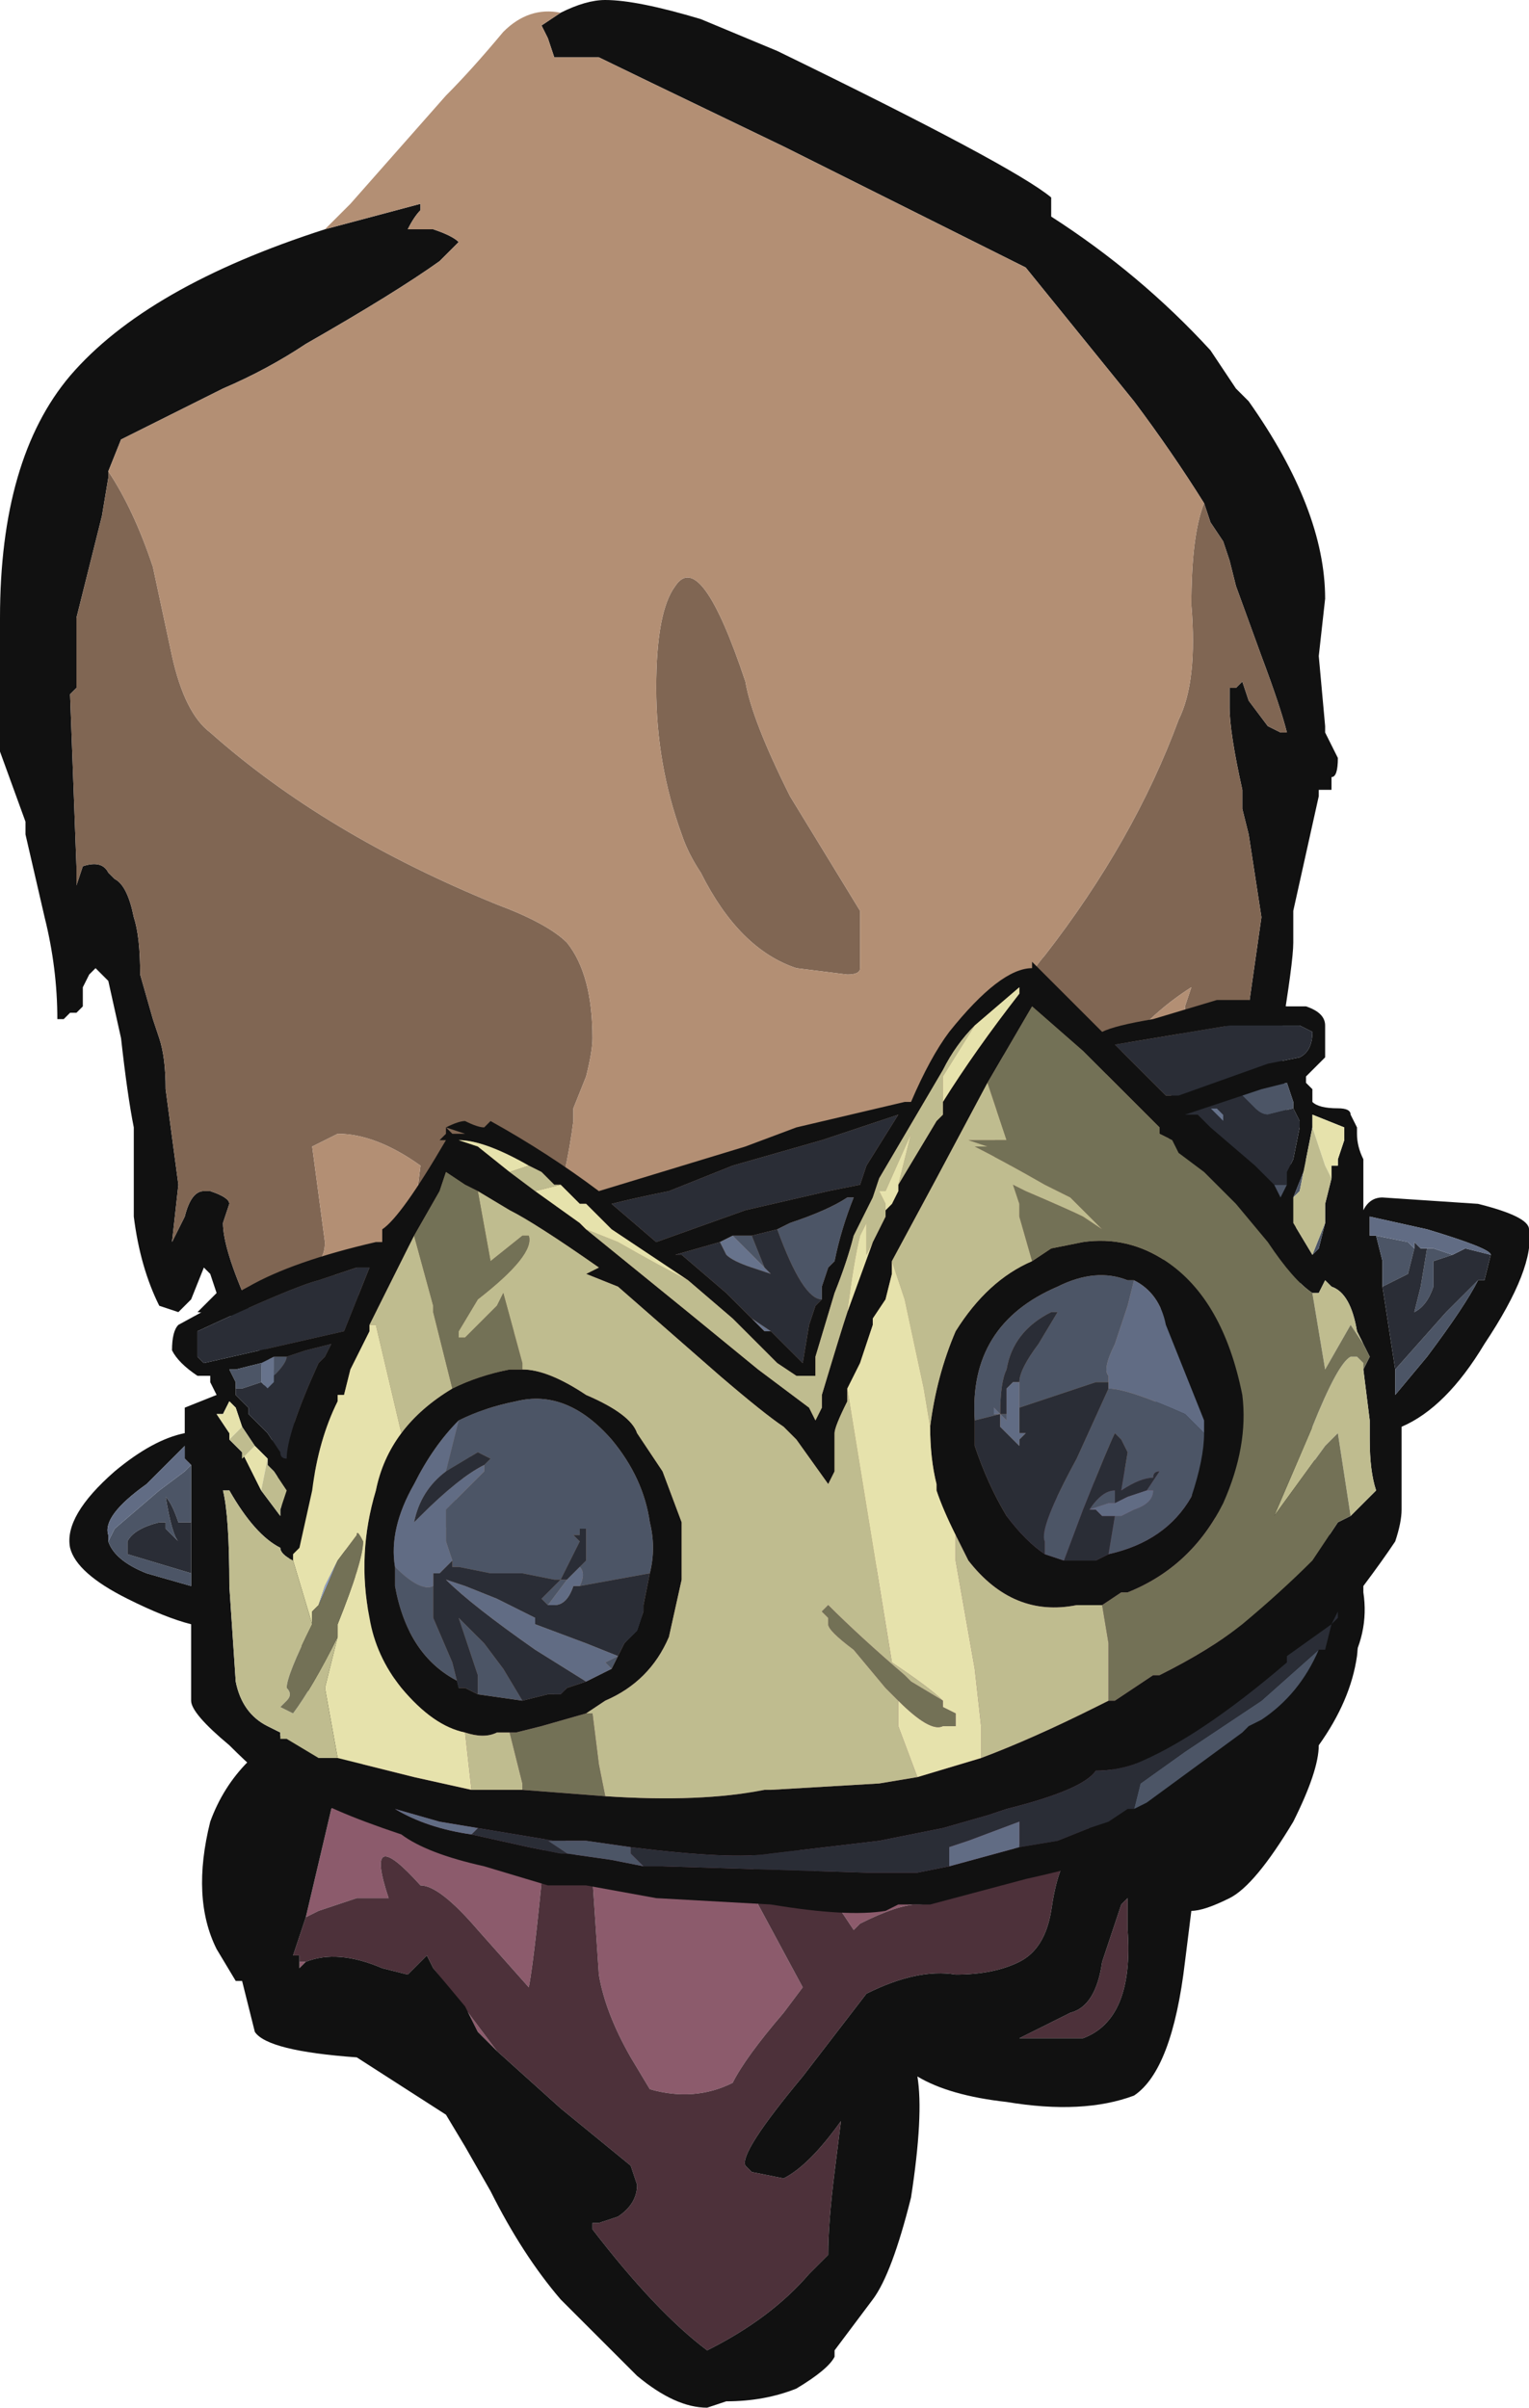 <?xml version="1.0" encoding="UTF-8" standalone="no"?>
<svg xmlns:ffdec="https://www.free-decompiler.com/flash" xmlns:xlink="http://www.w3.org/1999/xlink" ffdec:objectType="frame" height="132.3px" width="84.0px" xmlns="http://www.w3.org/2000/svg">
  <g transform="matrix(1.0, 0.0, 0.0, 1.0, 36.4, 117.95)">
    <use ffdec:characterId="269" height="18.9" transform="matrix(7.0, 0.0, 0.0, 7.0, -36.4, -117.95)" width="12.0" xlink:href="#shape0"/>
  </g>
  <defs>
    <g id="shape0" transform="matrix(1.0, 0.0, 0.0, 1.0, 5.2, 16.85)">
      <path d="M3.85 -5.4 L4.8 -4.5 3.7 -3.1 2.4 -2.05 Q2.15 -1.9 2.0 -1.9 1.85 -1.9 1.55 -1.75 L1.5 -1.7 0.6 -3.05 0.75 -1.9 1.1 -1.25 0.95 -1.05 Q0.65 -0.7 0.55 -0.5 0.25 -0.35 -0.1 -0.45 L-0.25 -0.7 Q-0.45 -1.05 -0.5 -1.35 L-0.55 -2.1 -0.9 -2.6 Q-1.0 -1.5 -1.05 -1.25 L-1.45 -1.7 Q-1.75 -2.05 -1.9 -2.05 -2.35 -2.55 -2.15 -1.95 L-2.4 -1.95 -2.7 -1.85 -2.8 -1.8 -2.6 -2.65 -2.35 -3.0 -1.75 -3.2 3.85 -5.4 M-0.55 0.65 L-0.55 0.6 -0.5 0.6 -0.55 0.6 -0.55 0.65 M-1.3 -0.75 L-1.45 -0.9 -1.55 -1.1 -1.8 -1.4 -1.6 -1.15 -1.3 -0.75 M-2.8 -1.45 L-2.85 -1.4 -2.85 -1.45 -2.8 -1.45 M-4.6 -11.95 L-4.6 -12.0 -4.6 -11.95" fill="#8c5b6c" fill-rule="evenodd" stroke="none"/>
      <path d="M4.8 -4.5 L3.2 -2.3 Q3.1 -2.2 3.05 -1.85 3.0 -1.55 2.8 -1.45 2.6 -1.35 2.3 -1.35 2.0 -1.4 1.6 -1.2 L1.1 -0.55 Q0.6 0.05 0.65 0.15 L0.7 0.2 0.95 0.25 Q1.15 0.15 1.4 -0.2 L1.35 0.2 Q1.3 0.6 1.3 0.85 L1.15 1.0 Q0.85 1.35 0.35 1.6 -0.05 1.3 -0.55 0.65 L-0.55 0.6 -0.5 0.6 -0.35 0.55 Q-0.2 0.45 -0.2 0.3 L-0.25 0.15 -0.8 -0.3 -1.3 -0.75 -1.6 -1.15 -1.8 -1.4 -1.85 -1.5 -2.0 -1.35 -2.2 -1.4 Q-2.55 -1.55 -2.8 -1.45 L-2.85 -1.45 -2.85 -1.5 -2.9 -1.5 -2.8 -1.8 -2.7 -1.85 -2.4 -1.95 -2.15 -1.95 Q-2.35 -2.55 -1.9 -2.05 -1.75 -2.05 -1.45 -1.7 L-1.05 -1.25 Q-1.0 -1.5 -0.9 -2.6 L-0.55 -2.1 -0.5 -1.35 Q-0.45 -1.05 -0.25 -0.7 L-0.1 -0.45 Q0.25 -0.35 0.55 -0.5 0.65 -0.7 0.95 -1.05 L1.1 -1.25 0.75 -1.9 0.6 -3.05 1.5 -1.7 1.55 -1.75 Q1.85 -1.9 2.0 -1.9 2.15 -1.9 2.4 -2.05 L3.7 -3.1 4.8 -4.5 M-2.35 -3.0 L-2.15 -3.3 -1.75 -3.2 -2.35 -3.0 M3.6 -1.9 L3.65 -1.95 3.65 -1.7 Q3.7 -1.0 3.3 -0.85 L2.8 -0.85 3.2 -1.05 Q3.4 -1.1 3.45 -1.45 L3.6 -1.9" fill="#4d313a" fill-rule="evenodd" stroke="none"/>
      <path d="M-0.8 -16.75 Q-0.6 -16.85 -0.45 -16.85 -0.2 -16.85 0.3 -16.7 L0.9 -16.45 Q2.75 -15.55 3.05 -15.3 L3.05 -15.15 Q3.75 -14.7 4.3 -14.1 L4.5 -13.8 4.6 -13.7 Q5.2 -12.85 5.2 -12.15 L5.15 -11.7 5.2 -11.15 5.2 -11.1 5.3 -10.9 Q5.3 -10.75 5.25 -10.75 L5.25 -10.65 5.15 -10.65 5.15 -10.6 4.95 -9.7 4.95 -9.45 Q4.95 -9.3 4.85 -8.7 L5.15 -5.0 Q5.5 -4.25 5.45 -3.85 5.4 -3.5 5.15 -3.15 5.15 -2.95 4.95 -2.55 4.65 -2.05 4.45 -1.95 4.25 -1.85 4.15 -1.85 L4.1 -1.45 Q4.0 -0.6 3.7 -0.4 3.3 -0.25 2.7 -0.35 2.25 -0.4 2.0 -0.55 2.05 -0.25 1.95 0.4 1.8 1.0 1.65 1.2 L1.35 1.6 1.35 1.65 Q1.3 1.75 1.05 1.9 0.8 2.0 0.5 2.0 L0.35 2.05 Q0.1 2.05 -0.2 1.8 L-0.8 1.2 Q-1.1 0.85 -1.35 0.35 L-1.55 0.0 -1.7 -0.25 -2.4 -0.7 Q-3.1 -0.75 -3.2 -0.9 L-3.3 -1.3 -3.35 -1.3 -3.5 -1.55 Q-3.7 -1.95 -3.55 -2.55 -3.35 -3.1 -2.75 -3.35 L-3.2 -6.5 -3.65 -6.55 -3.5 -6.7 -3.55 -6.85 -3.6 -6.9 -3.7 -6.65 -3.8 -6.55 -3.95 -6.6 Q-4.1 -6.9 -4.15 -7.3 L-4.15 -8.0 Q-4.2 -8.25 -4.25 -8.7 L-4.35 -9.15 -4.45 -9.25 -4.5 -9.2 -4.55 -9.1 Q-4.55 -9.0 -4.55 -8.95 L-4.6 -8.9 -4.65 -8.9 -4.7 -8.85 -4.75 -8.85 Q-4.75 -9.25 -4.85 -9.65 L-5.0 -10.3 -5.0 -10.4 -5.2 -10.95 -5.2 -12.0 Q-5.2 -13.25 -4.65 -13.9 -4.05 -14.6 -2.65 -15.05 L-1.9 -15.25 -1.9 -15.2 Q-1.95 -15.15 -2.0 -15.05 L-1.8 -15.05 Q-1.65 -15.0 -1.6 -14.95 L-1.75 -14.8 Q-2.1 -14.55 -2.8 -14.15 -3.1 -13.95 -3.45 -13.8 -3.85 -13.6 -4.25 -13.4 L-4.35 -13.15 -4.35 -13.1 -4.4 -12.8 -4.6 -12.0 -4.6 -11.95 -4.6 -11.45 -4.65 -11.4 -4.6 -10.05 -4.6 -9.9 -4.55 -10.05 Q-4.4 -10.1 -4.35 -10.0 L-4.3 -9.95 Q-4.2 -9.9 -4.15 -9.65 -4.1 -9.5 -4.1 -9.2 L-4.0 -8.85 -3.95 -8.7 Q-3.9 -8.55 -3.9 -8.3 L-3.8 -7.55 -3.85 -7.1 -3.75 -7.3 Q-3.7 -7.5 -3.6 -7.5 L-3.55 -7.5 Q-3.4 -7.45 -3.4 -7.4 L-3.45 -7.25 Q-3.45 -7.05 -3.25 -6.6 L-2.1 -3.7 -2.15 -3.3 -2.35 -3.0 -2.6 -2.65 -2.8 -1.8 -2.9 -1.5 -2.85 -1.5 -2.85 -1.45 -2.85 -1.4 -2.8 -1.45 Q-2.55 -1.55 -2.2 -1.4 L-2.0 -1.35 -1.85 -1.5 -1.8 -1.4 -1.55 -1.1 -1.45 -0.9 -1.3 -0.75 -0.8 -0.3 -0.25 0.15 -0.2 0.3 Q-0.2 0.45 -0.35 0.55 L-0.5 0.6 -0.55 0.6 -0.55 0.65 Q-0.05 1.3 0.35 1.6 0.85 1.35 1.15 1.0 L1.3 0.85 Q1.3 0.6 1.35 0.2 L1.4 -0.2 Q1.15 0.15 0.95 0.25 L0.7 0.2 0.65 0.15 Q0.6 0.05 1.1 -0.55 L1.6 -1.2 Q2.0 -1.4 2.3 -1.35 2.6 -1.35 2.8 -1.45 3.0 -1.55 3.05 -1.85 3.1 -2.2 3.2 -2.3 L4.8 -4.5 3.85 -5.4 4.0 -8.45 4.6 -8.95 4.7 -9.65 4.6 -10.3 4.55 -10.5 4.55 -10.65 Q4.45 -11.1 4.45 -11.3 L4.45 -11.45 4.5 -11.45 4.55 -11.5 4.6 -11.35 4.75 -11.15 4.85 -11.1 4.9 -11.1 Q4.85 -11.3 4.7 -11.7 L4.5 -12.25 4.45 -12.45 4.4 -12.6 4.3 -12.75 4.25 -12.9 Q4.0 -13.3 3.7 -13.7 L2.85 -14.75 0.95 -15.7 Q-0.4 -16.35 -0.5 -16.4 L-0.85 -16.4 -0.9 -16.55 -0.95 -16.65 -0.8 -16.75 M3.6 -1.9 L3.45 -1.45 Q3.4 -1.1 3.2 -1.05 L2.8 -0.85 3.3 -0.85 Q3.7 -1.0 3.65 -1.7 L3.65 -1.95 3.6 -1.9" fill="#111111" fill-rule="evenodd" stroke="none"/>
      <path d="M4.25 -12.9 L4.3 -12.75 4.4 -12.6 4.45 -12.45 4.5 -12.25 4.7 -11.7 Q4.85 -11.3 4.9 -11.1 L4.85 -11.1 4.75 -11.15 4.6 -11.35 4.55 -11.5 4.5 -11.45 4.45 -11.45 4.45 -11.3 Q4.45 -11.1 4.55 -10.65 L4.55 -10.5 4.6 -10.3 4.7 -9.65 4.6 -8.95 4.0 -8.45 4.1 -8.9 4.1 -8.95 4.15 -9.1 Q3.6 -8.75 3.35 -8.15 L2.6 -7.6 Q2.6 -8.9 3.0 -9.35 3.7 -10.25 4.05 -11.2 4.2 -11.5 4.15 -12.1 4.15 -12.65 4.25 -12.9 M-2.1 -3.7 L-3.25 -6.6 Q-3.45 -7.05 -3.45 -7.25 L-3.4 -7.4 Q-3.4 -7.45 -3.55 -7.5 L-3.6 -7.5 Q-3.7 -7.5 -3.75 -7.3 L-3.85 -7.1 -3.8 -7.55 -3.9 -8.3 Q-3.9 -8.55 -3.95 -8.7 L-4.0 -8.85 -4.1 -9.2 Q-4.1 -9.5 -4.15 -9.65 -4.2 -9.9 -4.3 -9.95 L-4.35 -10.0 Q-4.4 -10.1 -4.55 -10.05 L-4.6 -9.9 -4.6 -10.05 -4.65 -11.4 -4.6 -11.45 -4.6 -11.95 -4.6 -12.0 -4.4 -12.8 -4.35 -13.1 -4.35 -13.15 Q-4.15 -12.85 -4.0 -12.4 L-3.85 -11.7 Q-3.75 -11.25 -3.55 -11.1 -2.65 -10.3 -1.3 -9.75 -0.9 -9.6 -0.75 -9.45 -0.55 -9.2 -0.55 -8.7 -0.55 -8.6 -0.6 -8.4 L-0.7 -8.15 -0.7 -8.05 Q-0.75 -7.65 -0.9 -7.15 L-2.1 -3.7 M0.65 -11.5 Q0.7 -11.2 1.0 -10.6 L1.55 -9.7 1.55 -9.25 Q1.55 -9.2 1.45 -9.2 L1.05 -9.25 Q0.6 -9.4 0.3 -10.0 0.2 -10.15 0.15 -10.3 -0.05 -10.85 -0.05 -11.45 -0.05 -12.05 0.1 -12.25 0.3 -12.55 0.65 -11.5 M-2.75 -7.85 L-2.65 -7.1 Q-2.65 -7.0 -2.7 -6.95 L-2.1 -6.45 -1.95 -7.3 -1.9 -7.7 Q-2.25 -7.95 -2.55 -7.95 L-2.75 -7.85" fill="#806653" fill-rule="evenodd" stroke="none"/>
      <path d="M-2.65 -15.05 L-2.45 -15.25 -1.7 -16.1 Q-1.5 -16.3 -1.25 -16.6 -1.05 -16.8 -0.8 -16.75 L-0.95 -16.65 -0.9 -16.55 -0.85 -16.4 -0.5 -16.4 Q-0.4 -16.35 0.95 -15.7 L2.85 -14.75 3.7 -13.7 Q4.0 -13.3 4.25 -12.9 4.15 -12.65 4.15 -12.1 4.2 -11.5 4.05 -11.2 3.7 -10.25 3.0 -9.35 2.6 -8.9 2.6 -7.6 L3.35 -8.15 Q3.6 -8.75 4.15 -9.1 L4.1 -8.95 4.1 -8.9 4.0 -8.45 3.85 -5.4 -1.75 -3.2 -2.15 -3.3 -2.1 -3.7 -0.9 -7.15 Q-0.75 -7.65 -0.7 -8.05 L-0.7 -8.15 -0.6 -8.4 Q-0.55 -8.6 -0.55 -8.7 -0.55 -9.2 -0.75 -9.45 -0.9 -9.6 -1.3 -9.75 -2.65 -10.3 -3.55 -11.1 -3.75 -11.25 -3.85 -11.7 L-4.0 -12.4 Q-4.15 -12.85 -4.35 -13.15 L-4.25 -13.4 Q-3.85 -13.6 -3.45 -13.8 -3.1 -13.95 -2.8 -14.15 -2.1 -14.55 -1.75 -14.8 L-1.6 -14.95 Q-1.65 -15.0 -1.8 -15.05 L-2.0 -15.05 Q-1.95 -15.15 -1.9 -15.2 L-1.9 -15.25 -2.65 -15.05 M0.65 -11.5 Q0.3 -12.55 0.1 -12.25 -0.05 -12.05 -0.05 -11.45 -0.05 -10.85 0.15 -10.3 0.2 -10.15 0.3 -10.0 0.6 -9.4 1.05 -9.25 L1.45 -9.2 Q1.55 -9.2 1.55 -9.25 L1.55 -9.7 1.0 -10.6 Q0.7 -11.2 0.65 -11.5 M-2.75 -7.85 L-2.55 -7.95 Q-2.25 -7.95 -1.9 -7.7 L-1.95 -7.3 -2.1 -6.45 -2.7 -6.95 Q-2.65 -7.0 -2.65 -7.1 L-2.75 -7.85" fill="#b38f74" fill-rule="evenodd" stroke="none"/>
      <path d="M6.4 -7.4 Q6.8 -7.3 6.8 -7.2 6.85 -6.9 6.45 -6.3 6.15 -5.8 5.8 -5.65 L5.8 -5.0 Q5.8 -4.9 5.75 -4.75 5.65 -4.6 5.5 -4.4 L5.5 -4.35 Q5.6 -3.7 4.75 -3.15 L4.6 -3.0 Q4.45 -2.75 4.05 -2.55 3.8 -2.4 3.6 -2.3 3.3 -2.2 2.85 -2.1 L2.1 -1.9 1.85 -1.9 1.75 -1.85 Q1.45 -1.8 0.85 -1.9 L-0.05 -1.95 -0.6 -2.05 -0.9 -2.05 -1.4 -2.2 Q-1.85 -2.3 -2.05 -2.45 -2.65 -2.65 -2.85 -2.8 L-3.05 -2.85 Q-3.15 -2.9 -3.4 -3.15 -3.7 -3.4 -3.7 -3.5 L-3.7 -4.1 Q-3.9 -4.15 -4.2 -4.3 -4.6 -4.5 -4.65 -4.7 -4.7 -4.95 -4.3 -5.3 -4.0 -5.55 -3.75 -5.6 L-3.75 -5.8 -3.5 -5.9 -3.55 -6.0 -3.55 -6.05 -3.65 -6.05 Q-3.8 -6.15 -3.85 -6.25 -3.85 -6.4 -3.8 -6.45 L-3.25 -6.75 Q-2.9 -6.95 -2.25 -7.1 L-2.2 -7.1 -2.2 -7.2 Q-2.05 -7.3 -1.7 -7.9 L-1.75 -7.9 -1.7 -7.95 -1.7 -8.0 Q-1.6 -8.05 -1.55 -8.05 -1.45 -8.0 -1.4 -8.0 L-1.35 -8.05 Q-0.9 -7.8 -0.5 -7.5 L0.65 -7.85 1.05 -8.0 1.9 -8.2 1.95 -8.2 Q2.1 -8.55 2.25 -8.75 2.65 -9.25 2.9 -9.25 L2.9 -9.3 3.45 -8.75 Q3.55 -8.8 3.85 -8.85 L4.35 -9.0 4.6 -9.0 4.9 -8.95 5.05 -8.95 Q5.2 -8.9 5.2 -8.8 L5.2 -8.55 5.05 -8.4 5.05 -8.35 5.1 -8.3 5.1 -8.2 Q5.15 -8.15 5.3 -8.15 5.4 -8.15 5.4 -8.1 L5.45 -8.0 5.45 -7.95 Q5.45 -7.85 5.5 -7.75 L5.5 -7.35 Q5.55 -7.45 5.65 -7.45 L6.4 -7.4 M2.2 -8.1 L2.2 -8.2 Q2.45 -8.6 2.8 -9.05 L2.8 -9.1 2.45 -8.8 Q2.3 -8.65 2.2 -8.45 L1.7 -7.6 1.65 -7.45 1.5 -7.15 Q1.45 -6.95 1.35 -6.7 L1.2 -6.2 1.2 -6.15 1.2 -6.05 1.15 -6.05 1.05 -6.05 0.9 -6.15 0.55 -6.5 0.2 -6.8 -0.4 -7.2 -0.6 -7.4 -0.65 -7.4 -0.8 -7.55 -0.85 -7.55 -0.95 -7.65 -1.05 -7.7 Q-1.4 -7.9 -1.6 -7.9 L-1.45 -7.85 -1.2 -7.65 -1.0 -7.5 -0.65 -7.25 -0.6 -7.2 0.2 -6.55 0.75 -6.1 1.15 -5.8 1.2 -5.7 1.25 -5.8 1.25 -5.9 Q1.4 -6.4 1.45 -6.55 L1.65 -7.1 1.75 -7.3 1.75 -7.35 1.8 -7.4 1.85 -7.5 1.85 -7.55 2.15 -8.05 2.2 -8.1 M0.55 -7.15 L0.45 -7.1 0.1 -7.0 0.15 -7.0 0.5 -6.7 0.7 -6.5 0.8 -6.4 0.85 -6.4 1.1 -6.15 1.15 -6.45 1.2 -6.6 1.25 -6.65 1.25 -6.75 1.3 -6.9 1.35 -6.95 Q1.4 -7.2 1.5 -7.45 L1.45 -7.45 Q1.3 -7.35 1.0 -7.25 L0.9 -7.2 0.7 -7.15 0.55 -7.15 M0.55 -7.7 L0.05 -7.5 Q-0.2 -7.45 -0.4 -7.4 L-0.05 -7.1 0.65 -7.35 1.3 -7.5 1.55 -7.55 1.6 -7.7 1.85 -8.1 1.25 -7.9 0.55 -7.7 M2.55 -8.35 L2.15 -7.6 1.8 -6.95 1.8 -6.85 1.75 -6.65 1.65 -6.5 1.65 -6.45 1.55 -6.15 1.45 -5.95 1.45 -5.85 Q1.35 -5.65 1.35 -5.6 L1.35 -5.3 1.3 -5.2 1.05 -5.55 0.95 -5.65 Q0.8 -5.75 0.45 -6.05 L-0.35 -6.75 -0.6 -6.85 -0.5 -6.9 Q-1.0 -7.25 -1.2 -7.35 L-1.45 -7.5 -1.55 -7.55 -1.7 -7.65 -1.75 -7.5 -1.95 -7.15 -2.3 -6.45 -2.3 -6.4 -2.45 -6.1 -2.5 -5.9 -2.55 -5.9 -2.55 -5.85 Q-2.7 -5.55 -2.75 -5.15 L-2.85 -4.7 -2.9 -4.65 -2.9 -4.6 Q-3.0 -4.65 -3.0 -4.7 -3.2 -4.8 -3.4 -5.15 L-3.45 -5.15 Q-3.4 -4.95 -3.4 -4.4 L-3.35 -3.65 Q-3.3 -3.4 -3.1 -3.3 L-3.0 -3.25 -3.0 -3.2 -2.95 -3.2 -2.7 -3.05 -2.55 -3.05 -1.95 -2.9 -1.5 -2.8 -1.1 -2.8 -0.45 -2.75 Q0.3 -2.7 0.8 -2.8 L0.85 -2.8 1.7 -2.85 2.0 -2.9 2.5 -3.05 Q2.9 -3.2 3.4 -3.45 L3.5 -3.5 3.55 -3.5 3.85 -3.7 3.9 -3.7 Q4.3 -3.9 4.55 -4.1 4.85 -4.35 5.1 -4.6 L5.3 -4.9 5.4 -4.95 5.6 -5.15 Q5.55 -5.3 5.55 -5.55 L5.55 -5.7 5.5 -6.1 5.55 -6.2 5.5 -6.3 5.45 -6.4 Q5.4 -6.7 5.25 -6.75 L5.2 -6.8 5.15 -6.7 5.1 -6.7 Q4.95 -6.8 4.75 -7.1 L4.5 -7.4 4.25 -7.65 4.05 -7.8 4.0 -7.9 3.9 -7.95 3.9 -8.0 3.3 -8.6 2.9 -8.95 2.55 -8.35 M2.1 -5.65 Q2.15 -6.05 2.3 -6.4 2.55 -6.8 2.9 -6.95 L3.05 -7.05 3.3 -7.1 Q3.65 -7.15 3.95 -6.95 4.4 -6.65 4.55 -5.9 4.6 -5.5 4.4 -5.05 4.15 -4.55 3.65 -4.35 L3.6 -4.35 3.45 -4.25 3.25 -4.25 Q2.75 -4.15 2.4 -4.6 L2.3 -4.8 Q2.2 -5.0 2.15 -5.15 L2.15 -5.2 Q2.1 -5.4 2.1 -5.65 M4.05 -8.25 L4.75 -8.5 5.0 -8.55 Q5.1 -8.6 5.1 -8.75 L5.0 -8.8 4.45 -8.8 3.55 -8.65 3.95 -8.25 4.05 -8.25 M4.7 -8.3 L4.1 -8.1 4.2 -8.1 4.3 -8.0 4.65 -7.7 4.8 -7.55 4.85 -7.45 4.9 -7.55 4.9 -7.65 4.95 -7.75 5.0 -8.0 5.0 -8.05 4.95 -8.15 4.95 -8.2 4.9 -8.35 4.7 -8.3 M5.25 -7.6 L5.25 -7.7 5.3 -7.7 5.3 -7.75 5.35 -7.9 5.35 -8.0 5.1 -8.1 5.1 -8.0 5.05 -7.75 5.05 -7.7 4.95 -7.45 4.95 -7.25 5.1 -7.0 5.15 -7.05 5.2 -7.25 5.2 -7.4 5.25 -7.6 M6.5 -7.0 Q6.5 -7.05 6.0 -7.2 L5.55 -7.3 5.55 -7.15 5.6 -7.15 5.65 -6.95 5.65 -6.75 5.75 -6.1 5.75 -5.9 6.0 -6.2 Q6.3 -6.6 6.4 -6.8 L6.45 -6.8 6.5 -7.0 M3.7 -6.8 L3.65 -6.8 Q3.4 -6.9 3.1 -6.75 2.4 -6.45 2.45 -5.7 L2.45 -5.5 Q2.55 -5.2 2.7 -4.95 2.85 -4.75 3.0 -4.65 L3.15 -4.6 3.4 -4.6 3.5 -4.65 Q3.95 -4.75 4.15 -5.1 4.25 -5.4 4.25 -5.6 L4.25 -5.7 3.95 -6.45 Q3.9 -6.7 3.7 -6.8 M5.15 -3.9 L5.2 -3.9 5.25 -4.1 5.3 -4.15 5.3 -4.2 5.25 -4.1 4.9 -3.85 4.9 -3.8 Q4.2 -3.2 3.7 -3.0 3.55 -2.95 3.4 -2.95 3.3 -2.8 2.7 -2.65 L2.55 -2.6 2.2 -2.5 1.7 -2.4 0.85 -2.3 Q0.55 -2.25 -0.25 -2.35 L-0.6 -2.4 -0.85 -2.4 -1.45 -2.5 -1.75 -2.55 -2.1 -2.65 Q-1.85 -2.5 -1.5 -2.45 L-1.05 -2.35 -0.8 -2.3 -0.75 -2.3 -0.4 -2.25 -0.15 -2.2 0.0 -2.2 1.6 -2.15 2.0 -2.15 2.25 -2.2 2.8 -2.35 3.1 -2.4 3.35 -2.5 3.5 -2.55 3.65 -2.65 3.7 -2.65 3.8 -2.7 4.55 -3.25 4.6 -3.3 4.7 -3.35 Q5.0 -3.55 5.15 -3.9 M-1.1 -6.1 Q-0.9 -6.1 -0.6 -5.9 -0.25 -5.75 -0.2 -5.6 L0.0 -5.3 0.15 -4.9 0.15 -4.45 0.05 -4.0 Q-0.1 -3.65 -0.45 -3.5 L-0.6 -3.4 -0.95 -3.3 -1.15 -3.25 -1.2 -3.25 -1.3 -3.25 Q-1.4 -3.2 -1.55 -3.25 -1.8 -3.3 -2.05 -3.6 -2.25 -3.85 -2.3 -4.15 -2.4 -4.65 -2.25 -5.15 -2.2 -5.4 -2.05 -5.6 -1.9 -5.8 -1.65 -5.95 -1.45 -6.05 -1.2 -6.1 L-1.1 -6.1 M3.7 -3.4 L3.7 -3.4 M-1.65 -7.95 L-1.55 -7.95 -1.7 -8.0 -1.65 -7.95 M-1.6 -5.7 Q-1.8 -5.5 -1.95 -5.2 -2.15 -4.85 -2.1 -4.55 L-2.1 -4.4 Q-2.0 -3.85 -1.6 -3.65 L-1.6 -3.6 -1.55 -3.6 -1.45 -3.55 -1.1 -3.5 -0.9 -3.55 -0.8 -3.55 -0.75 -3.6 -0.6 -3.65 -0.4 -3.75 -0.35 -3.85 -0.3 -3.95 Q-0.2 -4.05 -0.15 -4.2 L-0.15 -4.25 -0.1 -4.5 Q-0.05 -4.7 -0.1 -4.9 -0.15 -5.25 -0.4 -5.55 -0.75 -5.95 -1.15 -5.85 -1.4 -5.8 -1.6 -5.7 M-3.35 -5.95 L-3.35 -5.9 -3.25 -5.8 -3.25 -5.75 -3.1 -5.6 -3.0 -5.45 Q-3.0 -5.4 -2.95 -5.4 -2.95 -5.6 -2.7 -6.15 L-2.65 -6.2 -2.6 -6.3 -2.8 -6.25 -2.95 -6.2 -3.05 -6.2 -3.15 -6.15 -3.35 -6.1 -3.4 -6.1 -3.35 -6.0 -3.35 -5.95 M-2.3 -6.9 L-2.4 -6.9 -2.7 -6.8 Q-2.9 -6.75 -3.65 -6.4 L-3.65 -6.2 -3.6 -6.15 -2.5 -6.4 -2.3 -6.9 M-3.7 -5.35 L-3.75 -5.4 -3.75 -5.5 -4.05 -5.2 Q-4.4 -4.95 -4.35 -4.8 L-4.35 -4.75 Q-4.3 -4.6 -4.05 -4.5 L-3.7 -4.4 -3.7 -4.5 -3.7 -4.9 -3.7 -5.35 M-3.3 -5.65 L-3.35 -5.8 -3.4 -5.85 -3.45 -5.75 -3.5 -5.75 -3.4 -5.6 -3.4 -5.55 -3.3 -5.45 -3.15 -5.15 -3.0 -4.95 -3.0 -5.0 -2.95 -5.15 -3.05 -5.3 -3.1 -5.35 -3.1 -5.4 -3.2 -5.5 -3.3 -5.65" fill="#111111" fill-rule="evenodd" stroke="none"/>
      <path d="M2.45 -8.8 L2.8 -9.1 2.8 -9.05 Q2.45 -8.6 2.2 -8.2 L2.2 -8.1 2.2 -8.4 2.45 -8.8 M1.85 -7.55 L1.85 -7.5 1.8 -7.4 1.75 -7.35 1.75 -7.3 1.75 -7.4 1.7 -7.5 1.75 -7.5 1.95 -7.95 1.85 -7.55 M1.65 -7.1 L1.45 -6.55 Q1.5 -6.95 1.55 -7.15 L1.6 -7.25 1.6 -7.0 1.65 -7.1 M-0.6 -7.2 L-0.65 -7.25 -1.0 -7.5 -0.8 -7.55 -0.65 -7.4 -0.6 -7.4 -0.4 -7.2 0.2 -6.8 Q0.0 -6.9 -0.35 -7.1 L-0.6 -7.2 M-1.2 -7.65 L-1.45 -7.85 -1.6 -7.9 Q-1.4 -7.9 -1.05 -7.7 L-1.2 -7.65 M1.8 -6.95 L1.9 -6.65 2.05 -5.95 2.1 -5.65 Q2.1 -5.4 2.15 -5.2 L2.15 -5.15 Q2.2 -5.0 2.3 -4.8 L2.3 -4.6 2.45 -3.75 2.5 -3.3 2.5 -3.05 2.0 -2.9 1.85 -3.3 1.85 -3.5 Q2.1 -3.25 2.2 -3.3 L2.3 -3.3 2.3 -3.4 2.2 -3.45 2.2 -3.5 Q2.1 -3.6 1.8 -3.8 L1.45 -5.95 1.55 -6.15 1.65 -6.45 1.65 -6.5 1.75 -6.65 1.8 -6.85 1.8 -6.95 M5.1 -8.0 L5.1 -8.1 5.35 -8.0 5.35 -7.9 5.3 -7.75 5.3 -7.7 5.25 -7.7 5.25 -7.6 5.2 -7.7 5.1 -8.0 M-2.05 -5.6 Q-2.2 -5.4 -2.25 -5.15 -2.4 -4.65 -2.3 -4.15 -2.25 -3.85 -2.05 -3.6 -1.8 -3.3 -1.55 -3.25 L-1.5 -2.8 -1.95 -2.9 -2.55 -3.05 -2.65 -3.6 -2.55 -4.0 -2.55 -4.1 Q-2.35 -4.6 -2.35 -4.75 -2.4 -4.85 -2.4 -4.8 L-2.55 -4.6 -2.65 -4.4 -2.7 -4.25 -2.75 -4.2 -2.75 -4.1 -2.9 -4.6 -2.9 -4.65 -2.85 -4.7 -2.75 -5.15 Q-2.7 -5.55 -2.55 -5.85 L-2.55 -5.9 -2.5 -5.9 -2.45 -6.1 -2.3 -6.4 -2.3 -6.45 -2.25 -6.45 -2.05 -5.6 M-3.4 -5.55 L-3.4 -5.6 -3.5 -5.75 -3.45 -5.75 -3.4 -5.85 -3.35 -5.8 -3.3 -5.65 -3.4 -5.55 M-3.2 -5.5 L-3.1 -5.4 -3.15 -5.15 -3.3 -5.45 -3.3 -5.4 -3.2 -5.5" fill="#e6e2ac" fill-rule="evenodd" stroke="none"/>
      <path d="M1.2 -6.15 L1.2 -6.2 1.2 -6.15 M0.8 -6.9 L0.55 -7.15 0.7 -7.15 0.8 -6.9 M0.9 -7.2 L1.0 -7.25 Q1.3 -7.35 1.45 -7.45 L1.5 -7.45 Q1.4 -7.2 1.35 -6.95 L1.3 -6.9 1.25 -6.75 1.25 -6.65 Q1.1 -6.65 0.9 -7.2 M4.8 -7.55 L4.9 -7.55 4.85 -7.45 4.8 -7.55 M4.95 -8.15 L4.75 -8.1 Q4.7 -8.1 4.65 -8.15 L4.55 -8.25 4.7 -8.3 4.9 -8.35 4.95 -8.2 4.95 -8.15 M5.2 -7.25 L5.15 -7.05 5.1 -7.0 5.2 -7.25 M4.95 -7.45 L5.05 -7.7 5.05 -7.75 5.0 -7.5 4.95 -7.45 M5.6 -7.15 L5.85 -7.1 5.9 -7.05 5.85 -6.85 5.65 -6.75 5.65 -6.95 5.6 -7.15 M5.95 -7.05 L6.05 -7.05 6.2 -7.0 6.05 -6.95 6.05 -6.75 Q6.0 -6.6 5.9 -6.55 L5.95 -6.75 6.0 -7.05 5.95 -7.05 M6.4 -6.8 Q6.3 -6.6 6.0 -6.2 L5.75 -5.9 5.75 -6.1 6.15 -6.55 6.4 -6.8 M3.7 -6.8 L3.65 -6.6 3.55 -6.3 Q3.45 -6.1 3.5 -6.05 L3.5 -5.95 3.5 -6.0 3.4 -6.0 2.8 -5.8 2.8 -5.95 2.8 -6.0 Q2.8 -6.1 2.95 -6.3 L3.1 -6.55 3.05 -6.55 Q2.75 -6.4 2.7 -6.1 2.65 -6.0 2.65 -5.75 L2.45 -5.7 Q2.4 -6.45 3.1 -6.75 3.4 -6.9 3.65 -6.8 L3.7 -6.8 M2.65 -5.75 L2.6 -5.8 2.6 -5.75 2.65 -5.75 2.7 -5.75 2.7 -5.7 2.65 -5.75 M3.5 -5.95 Q3.65 -5.95 4.1 -5.75 L4.25 -5.6 Q4.25 -5.4 4.15 -5.1 3.95 -4.75 3.5 -4.65 L3.55 -4.95 3.6 -4.95 3.7 -5.0 Q3.85 -5.05 3.85 -5.15 L3.8 -5.15 3.9 -5.3 Q3.85 -5.3 3.85 -5.25 3.75 -5.25 3.6 -5.15 L3.65 -5.45 3.6 -5.55 3.55 -5.6 Q3.5 -5.5 3.3 -5.0 L3.15 -4.6 3.0 -4.65 3.0 -4.75 Q2.95 -4.85 3.25 -5.4 L3.5 -5.95 M3.55 -5.05 L3.5 -5.05 3.35 -5.0 Q3.45 -5.15 3.55 -5.15 L3.55 -5.05 M3.45 -4.95 L3.55 -4.95 3.45 -4.95 M-0.25 -2.35 L-0.25 -2.3 -0.15 -2.2 -0.4 -2.25 -0.75 -2.3 -0.9 -2.4 -0.85 -2.4 -0.6 -2.4 -0.25 -2.35 M3.8 -2.7 L3.7 -2.65 3.75 -2.85 4.1 -3.1 4.7 -3.5 5.15 -3.9 Q5.0 -3.55 4.7 -3.35 L4.6 -3.3 4.55 -3.25 3.8 -2.7 M2.8 -5.7 L2.8 -5.6 2.8 -5.7 M-1.65 -4.6 L-1.7 -4.75 -1.7 -5.0 -1.4 -5.3 -1.4 -5.35 -1.35 -5.4 -1.45 -5.45 -1.7 -5.3 -1.6 -5.7 Q-1.4 -5.8 -1.15 -5.85 -0.75 -5.95 -0.4 -5.55 -0.15 -5.25 -0.1 -4.9 -0.05 -4.7 -0.1 -4.5 L-0.65 -4.4 Q-0.6 -4.5 -0.65 -4.55 L-0.6 -4.6 Q-0.6 -4.7 -0.6 -4.85 L-0.65 -4.85 -0.65 -4.8 -0.7 -4.8 -0.65 -4.75 -0.8 -4.45 -0.75 -4.45 -0.9 -4.25 -0.95 -4.3 -0.8 -4.45 -0.85 -4.45 -1.1 -4.5 -1.35 -4.5 -1.6 -4.55 -1.65 -4.55 -1.65 -4.6 M-2.1 -4.55 Q-1.9 -4.35 -1.8 -4.4 L-1.8 -4.15 -1.65 -3.8 -1.6 -3.6 -1.6 -3.65 Q-2.0 -3.85 -2.1 -4.4 L-2.1 -4.55 M-2.95 -6.2 Q-2.95 -6.15 -3.05 -6.05 L-3.05 -6.2 -2.95 -6.2 M-3.15 -6.15 L-3.15 -6.0 -3.3 -5.95 -3.35 -5.95 -3.35 -6.0 -3.4 -6.1 -3.35 -6.1 -3.15 -6.15 M-1.45 -3.55 L-1.45 -3.7 -1.6 -4.15 -1.4 -3.95 -1.25 -3.75 -1.1 -3.5 -1.45 -3.55 M-0.8 -3.55 L-0.75 -3.6 -0.8 -3.55 M-0.3 -3.95 L-0.2 -4.05 -0.15 -4.2 Q-0.2 -4.05 -0.3 -3.95 M-0.4 -3.75 L-0.45 -3.8 -0.35 -3.85 -0.4 -3.75 M-4.35 -4.75 L-4.3 -4.85 -3.95 -5.15 -3.75 -5.3 -3.7 -5.35 -3.7 -4.9 -3.8 -4.9 Q-3.85 -5.05 -3.9 -5.1 -3.85 -4.8 -3.8 -4.75 L-3.9 -4.85 -3.9 -4.9 -3.95 -4.9 Q-4.15 -4.85 -4.2 -4.75 L-4.2 -4.65 -3.7 -4.5 -3.7 -4.4 -4.05 -4.5 Q-4.3 -4.6 -4.35 -4.75" fill="#4c5566" fill-rule="evenodd" stroke="none"/>
      <path d="M0.45 -7.1 L0.55 -7.15 0.8 -6.9 0.85 -6.85 0.7 -6.9 Q0.55 -6.95 0.5 -7.0 L0.45 -7.1 M0.85 -6.4 L0.8 -6.4 0.7 -6.5 0.85 -6.4 M4.35 -8.15 L4.4 -8.1 4.4 -8.05 4.3 -8.15 4.35 -8.15 M-3.05 -6.05 L-3.05 -6.0 -3.1 -5.95 -3.15 -6.0 -3.15 -6.15 -3.05 -6.2 -3.05 -6.05" fill="#67738c" fill-rule="evenodd" stroke="none"/>
      <path d="M0.45 -7.1 L0.5 -7.0 Q0.55 -6.95 0.7 -6.9 L0.85 -6.85 0.8 -6.9 0.7 -7.15 0.9 -7.2 Q1.1 -6.65 1.25 -6.65 L1.2 -6.6 1.15 -6.45 1.1 -6.15 0.85 -6.4 0.7 -6.5 0.5 -6.7 0.15 -7.0 0.1 -7.0 0.45 -7.1 M0.55 -7.7 L1.25 -7.9 1.85 -8.1 1.6 -7.7 1.55 -7.55 1.3 -7.5 0.65 -7.35 -0.05 -7.1 -0.4 -7.4 Q-0.2 -7.45 0.05 -7.5 L0.55 -7.7 M4.8 -7.55 L4.65 -7.7 4.3 -8.0 4.2 -8.1 4.1 -8.1 4.7 -8.3 4.55 -8.25 4.65 -8.15 Q4.7 -8.1 4.75 -8.1 L4.95 -8.15 5.0 -8.05 5.0 -8.0 4.95 -7.75 4.9 -7.65 4.9 -7.55 4.8 -7.55 M4.05 -8.25 L3.95 -8.25 3.55 -8.65 4.45 -8.8 5.0 -8.8 5.1 -8.75 Q5.1 -8.6 5.0 -8.55 L4.75 -8.5 4.05 -8.25 M4.35 -8.15 L4.3 -8.15 4.4 -8.05 4.4 -8.1 4.35 -8.15 M5.9 -7.05 L5.9 -7.1 5.95 -7.05 6.0 -7.05 5.95 -6.75 5.9 -6.55 Q6.0 -6.6 6.05 -6.75 L6.05 -6.95 6.2 -7.0 6.3 -7.05 6.5 -7.0 6.45 -6.8 6.4 -6.8 6.15 -6.55 5.75 -6.1 5.65 -6.75 5.85 -6.85 5.9 -7.05 M2.45 -5.7 L2.65 -5.75 Q2.65 -6.0 2.7 -6.1 2.75 -6.4 3.05 -6.55 L3.1 -6.55 2.95 -6.3 Q2.8 -6.1 2.8 -6.0 L2.8 -5.95 2.8 -6.0 2.75 -6.0 2.7 -5.95 2.7 -5.75 2.65 -5.75 2.65 -5.65 2.8 -5.5 2.8 -5.55 2.85 -5.6 2.8 -5.6 2.8 -5.7 2.8 -5.8 3.4 -6.0 3.5 -6.0 3.5 -5.95 3.25 -5.4 Q2.95 -4.85 3.0 -4.75 L3.0 -4.65 Q2.85 -4.75 2.7 -4.95 2.55 -5.2 2.45 -5.5 L2.45 -5.7 M3.15 -4.6 L3.3 -5.0 Q3.5 -5.5 3.55 -5.6 L3.6 -5.55 3.65 -5.45 3.6 -5.15 Q3.75 -5.25 3.85 -5.25 3.85 -5.3 3.9 -5.3 L3.8 -5.15 3.65 -5.1 3.55 -5.05 3.55 -5.15 Q3.45 -5.15 3.35 -5.0 L3.4 -5.0 3.45 -4.95 3.55 -4.95 3.5 -4.65 3.4 -4.6 3.15 -4.6 M3.6 -4.95 L3.55 -4.95 3.6 -4.95 M-0.25 -2.35 Q0.55 -2.25 0.85 -2.3 L1.7 -2.4 2.2 -2.5 2.55 -2.6 2.7 -2.65 Q3.3 -2.8 3.4 -2.95 3.55 -2.95 3.7 -3.0 4.2 -3.2 4.9 -3.8 L4.9 -3.85 5.25 -4.1 5.3 -4.2 5.3 -4.15 5.25 -4.1 5.2 -3.9 5.15 -3.9 4.7 -3.5 4.1 -3.1 3.75 -2.85 3.7 -2.65 3.8 -2.7 3.7 -2.65 3.65 -2.65 3.5 -2.55 3.35 -2.5 3.1 -2.4 2.8 -2.35 2.8 -2.55 2.4 -2.4 2.25 -2.35 2.25 -2.2 2.0 -2.15 1.6 -2.15 0.0 -2.2 -0.15 -2.2 -0.25 -2.3 -0.25 -2.35 M-1.4 -5.35 Q-1.6 -5.25 -1.9 -4.95 L-1.95 -4.9 Q-1.9 -5.15 -1.7 -5.3 L-1.45 -5.45 -1.35 -5.4 -1.4 -5.35 M-1.8 -4.4 L-1.8 -4.5 -1.75 -4.5 -1.65 -4.6 -1.65 -4.55 -1.6 -4.55 -1.35 -4.5 -1.1 -4.5 -0.85 -4.45 -0.8 -4.45 -0.95 -4.3 -0.9 -4.25 -0.85 -4.25 Q-0.75 -4.25 -0.7 -4.4 L-0.65 -4.4 -0.1 -4.5 -0.15 -4.25 -0.15 -4.2 -0.2 -4.05 -0.3 -3.95 -0.35 -3.85 -0.6 -3.95 -1.0 -4.1 -1.0 -4.15 -1.3 -4.3 -1.55 -4.4 -1.7 -4.45 Q-1.5 -4.25 -1.0 -3.9 L-0.6 -3.65 -0.75 -3.6 -0.8 -3.55 -0.9 -3.55 -1.1 -3.5 -1.25 -3.75 -1.4 -3.95 -1.6 -4.15 -1.45 -3.7 -1.45 -3.55 -1.55 -3.6 -1.6 -3.6 -1.65 -3.8 -1.8 -4.15 -1.8 -4.4 M-0.75 -4.45 L-0.8 -4.45 -0.65 -4.75 -0.7 -4.8 -0.65 -4.8 -0.65 -4.85 -0.6 -4.85 Q-0.6 -4.7 -0.6 -4.6 L-0.65 -4.55 -0.75 -4.45 M-2.95 -6.2 L-2.8 -6.25 -2.6 -6.3 -2.65 -6.2 -2.7 -6.15 Q-2.95 -5.6 -2.95 -5.4 -3.0 -5.4 -3.0 -5.45 L-3.1 -5.6 -3.25 -5.75 -3.25 -5.8 -3.35 -5.9 -3.35 -5.95 -3.3 -5.95 -3.15 -6.0 -3.15 -6.15 -3.15 -6.0 -3.1 -5.95 -3.05 -6.0 -3.05 -6.05 Q-2.95 -6.15 -2.95 -6.2 M-2.3 -6.9 L-2.5 -6.4 -3.6 -6.15 -3.65 -6.2 -3.65 -6.4 Q-2.9 -6.75 -2.7 -6.8 L-2.4 -6.9 -2.3 -6.9 M-3.7 -4.5 L-4.2 -4.65 -4.2 -4.75 Q-4.15 -4.85 -3.95 -4.9 L-3.9 -4.9 -3.9 -4.85 -3.8 -4.75 Q-3.85 -4.8 -3.9 -5.1 -3.85 -5.05 -3.8 -4.9 L-3.7 -4.9 -3.7 -4.5 M-0.85 -2.4 L-0.9 -2.4 -0.75 -2.3 -0.8 -2.3 -1.05 -2.35 -1.5 -2.45 -1.45 -2.5 -0.85 -2.4" fill="#2a2d36" fill-rule="evenodd" stroke="none"/>
      <path d="M2.45 -8.8 L2.2 -8.4 2.2 -8.1 2.15 -8.05 1.85 -7.55 1.95 -7.95 1.75 -7.5 1.7 -7.5 1.75 -7.4 1.75 -7.3 1.65 -7.1 1.6 -7.0 1.6 -7.25 1.55 -7.15 Q1.5 -6.95 1.45 -6.55 1.4 -6.4 1.25 -5.9 L1.25 -5.8 1.2 -5.7 1.15 -5.8 0.75 -6.1 0.2 -6.55 -0.6 -7.2 -0.35 -7.1 Q0.0 -6.9 0.2 -6.8 L0.55 -6.5 0.9 -6.15 1.05 -6.05 1.15 -6.05 1.2 -6.05 1.2 -6.15 1.2 -6.2 1.35 -6.7 Q1.45 -6.95 1.5 -7.15 L1.65 -7.45 1.7 -7.6 2.2 -8.45 Q2.3 -8.65 2.45 -8.8 M-1.0 -7.5 L-1.2 -7.65 -1.05 -7.7 -0.95 -7.65 -0.85 -7.55 -0.8 -7.55 -1.0 -7.5 M2.55 -8.35 L2.7 -7.9 2.4 -7.9 2.55 -7.85 2.45 -7.85 Q2.65 -7.75 3.0 -7.55 L3.2 -7.45 3.45 -7.2 3.3 -7.3 Q3.2 -7.35 2.85 -7.5 L2.75 -7.55 2.8 -7.4 2.8 -7.3 2.9 -6.95 Q2.55 -6.8 2.3 -6.4 2.15 -6.05 2.1 -5.65 L2.05 -5.95 1.9 -6.65 1.8 -6.95 2.15 -7.6 2.55 -8.35 M3.45 -4.25 L3.5 -3.95 3.5 -3.5 3.4 -3.45 Q2.9 -3.2 2.5 -3.05 L2.5 -3.3 2.45 -3.75 2.3 -4.6 2.3 -4.8 2.4 -4.6 Q2.75 -4.15 3.25 -4.25 L3.45 -4.25 M5.4 -4.95 L5.3 -5.6 5.2 -5.5 4.8 -4.95 5.1 -5.65 Q5.3 -6.15 5.4 -6.2 L5.45 -6.2 5.5 -6.15 5.5 -6.1 5.55 -5.7 5.55 -5.55 Q5.55 -5.3 5.6 -5.15 L5.4 -4.95 M5.5 -6.3 L5.4 -6.45 5.2 -6.1 5.1 -6.7 5.15 -6.7 5.2 -6.8 5.25 -6.75 Q5.4 -6.7 5.45 -6.4 L5.5 -6.3 M5.25 -7.6 L5.2 -7.4 5.2 -7.25 5.1 -7.0 4.95 -7.25 4.95 -7.45 5.0 -7.5 5.05 -7.75 5.1 -8.0 5.2 -7.7 5.25 -7.6 M-1.45 -7.5 L-1.2 -7.35 Q-1.0 -7.25 -0.5 -6.9 L-0.6 -6.85 -0.35 -6.75 0.45 -6.05 Q0.8 -5.75 0.95 -5.65 L1.05 -5.55 1.3 -5.2 1.35 -5.3 1.35 -5.6 Q1.35 -5.65 1.45 -5.85 L1.45 -5.95 1.8 -3.8 Q2.1 -3.6 2.2 -3.5 L1.95 -3.65 1.9 -3.7 Q1.55 -4.0 1.3 -4.25 L1.25 -4.2 1.3 -4.15 1.3 -4.1 Q1.3 -4.05 1.5 -3.9 L1.75 -3.6 1.85 -3.5 1.85 -3.3 2.0 -2.9 1.7 -2.85 0.85 -2.8 0.8 -2.8 Q0.3 -2.7 -0.45 -2.75 L-0.5 -3.0 -0.55 -3.4 -0.6 -3.4 -0.45 -3.5 Q-0.1 -3.65 0.05 -4.0 L0.15 -4.45 0.15 -4.9 0.0 -5.3 -0.2 -5.6 Q-0.25 -5.75 -0.6 -5.9 -0.9 -6.1 -1.1 -6.1 L-1.1 -6.15 -1.25 -6.7 -1.3 -6.6 -1.55 -6.35 -1.6 -6.35 -1.6 -6.4 -1.45 -6.65 Q-1.0 -7.0 -1.05 -7.15 L-1.1 -7.15 -1.35 -6.95 -1.45 -7.5 M-1.65 -5.95 Q-1.9 -5.8 -2.05 -5.6 L-2.25 -6.45 -2.3 -6.45 -1.95 -7.15 -1.8 -6.6 -1.8 -6.55 -1.65 -5.95 M-1.55 -3.25 Q-1.4 -3.2 -1.3 -3.25 L-1.2 -3.25 -1.1 -2.85 -1.1 -2.8 -1.5 -2.8 -1.55 -3.25 M-2.55 -4.0 L-2.65 -3.6 -2.55 -3.05 -2.7 -3.05 -2.95 -3.2 -3.0 -3.2 -3.0 -3.25 -3.1 -3.3 Q-3.3 -3.4 -3.35 -3.65 L-3.4 -4.4 Q-3.4 -4.95 -3.45 -5.15 L-3.4 -5.15 Q-3.2 -4.8 -3.0 -4.7 -3.0 -4.65 -2.9 -4.6 L-2.75 -4.1 Q-2.95 -3.7 -2.95 -3.6 -2.9 -3.55 -2.95 -3.5 L-3.0 -3.45 -2.9 -3.4 Q-2.75 -3.6 -2.55 -4.0 M-3.3 -5.65 L-3.2 -5.5 -3.3 -5.4 -3.3 -5.45 -3.4 -5.55 -3.3 -5.65 M-3.1 -5.4 L-3.1 -5.35 -3.05 -5.3 -2.95 -5.15 -3.0 -5.0 -3.0 -4.95 -3.15 -5.15 -3.1 -5.4" fill="#bfbc8f" fill-rule="evenodd" stroke="none"/>
      <path d="M2.9 -6.95 L2.8 -7.3 2.8 -7.4 2.75 -7.55 2.85 -7.5 Q3.2 -7.35 3.3 -7.3 L3.45 -7.2 3.2 -7.45 3.0 -7.55 Q2.65 -7.75 2.45 -7.85 L2.55 -7.85 2.4 -7.9 2.7 -7.9 2.55 -8.35 2.9 -8.95 3.3 -8.6 3.9 -8.0 3.9 -7.95 4.0 -7.9 4.05 -7.8 4.25 -7.65 4.5 -7.4 4.75 -7.1 Q4.95 -6.8 5.1 -6.7 L5.2 -6.1 5.4 -6.45 5.5 -6.3 5.55 -6.2 5.5 -6.1 5.5 -6.15 5.45 -6.2 5.4 -6.2 Q5.3 -6.15 5.1 -5.65 L4.8 -4.95 5.2 -5.5 5.3 -5.6 5.4 -4.95 5.3 -4.9 5.1 -4.6 Q4.85 -4.35 4.55 -4.1 4.3 -3.9 3.9 -3.7 L3.85 -3.7 3.55 -3.5 3.5 -3.5 3.5 -3.95 3.45 -4.25 3.6 -4.35 3.65 -4.35 Q4.15 -4.55 4.4 -5.05 4.6 -5.5 4.55 -5.9 4.4 -6.65 3.95 -6.95 3.65 -7.15 3.3 -7.1 L3.05 -7.05 2.9 -6.95 M2.2 -3.5 L2.2 -3.45 2.3 -3.4 2.3 -3.3 2.2 -3.3 Q2.1 -3.25 1.85 -3.5 L1.75 -3.6 1.5 -3.9 Q1.3 -4.05 1.3 -4.1 L1.3 -4.15 1.25 -4.2 1.3 -4.25 Q1.55 -4.0 1.9 -3.7 L1.95 -3.65 2.2 -3.5 M-0.6 -3.4 L-0.55 -3.4 -0.5 -3.0 -0.45 -2.75 -1.1 -2.8 -1.1 -2.85 -1.2 -3.25 -1.15 -3.25 -0.95 -3.3 -0.6 -3.4 M-1.95 -7.15 L-1.75 -7.5 -1.7 -7.65 -1.55 -7.55 -1.45 -7.5 -1.35 -6.95 -1.1 -7.15 -1.05 -7.15 Q-1.0 -7.0 -1.45 -6.65 L-1.6 -6.4 -1.6 -6.35 -1.55 -6.35 -1.3 -6.6 -1.25 -6.7 -1.1 -6.15 -1.1 -6.1 -1.2 -6.1 Q-1.45 -6.05 -1.65 -5.95 L-1.8 -6.55 -1.8 -6.6 -1.95 -7.15 M-2.55 -4.6 L-2.4 -4.8 Q-2.4 -4.85 -2.35 -4.75 -2.35 -4.6 -2.55 -4.1 L-2.55 -4.0 Q-2.75 -3.6 -2.9 -3.4 L-3.0 -3.45 -2.95 -3.5 Q-2.9 -3.55 -2.95 -3.6 -2.95 -3.7 -2.75 -4.1 L-2.75 -4.2 -2.7 -4.25 -2.55 -4.6" fill="#737156" fill-rule="evenodd" stroke="none"/>
      <path d="M5.6 -7.15 L5.55 -7.15 5.55 -7.3 6.0 -7.2 Q6.5 -7.05 6.5 -7.0 L6.3 -7.05 6.2 -7.0 6.05 -7.05 5.95 -7.05 5.9 -7.1 5.9 -7.05 5.85 -7.1 5.6 -7.15 M3.5 -5.95 L3.5 -6.05 Q3.45 -6.1 3.55 -6.3 L3.65 -6.6 3.7 -6.8 Q3.9 -6.7 3.95 -6.45 L4.25 -5.7 4.25 -5.6 4.1 -5.75 Q3.65 -5.95 3.5 -5.95 M2.65 -5.75 L2.6 -5.75 2.6 -5.8 2.65 -5.75 2.7 -5.7 2.7 -5.75 2.7 -5.95 2.75 -6.0 2.8 -6.0 2.8 -5.95 2.8 -5.8 2.8 -5.7 2.8 -5.6 2.85 -5.6 2.8 -5.55 2.8 -5.5 2.65 -5.65 2.65 -5.75 M3.8 -5.15 L3.85 -5.15 Q3.85 -5.05 3.7 -5.0 L3.6 -4.95 3.55 -4.95 3.45 -4.95 3.4 -5.0 3.35 -5.0 3.5 -5.05 3.55 -5.05 3.65 -5.1 3.8 -5.15 M2.25 -2.2 L2.25 -2.35 2.4 -2.4 2.8 -2.55 2.8 -2.35 2.25 -2.2 M-1.4 -5.35 L-1.4 -5.3 -1.7 -5.0 -1.7 -4.75 -1.65 -4.6 -1.75 -4.5 -1.8 -4.5 -1.8 -4.4 Q-1.9 -4.35 -2.1 -4.55 -2.15 -4.85 -1.95 -5.2 -1.8 -5.5 -1.6 -5.7 L-1.7 -5.3 Q-1.9 -5.15 -1.95 -4.9 L-1.9 -4.95 Q-1.6 -5.25 -1.4 -5.35 M-0.9 -4.25 L-0.75 -4.45 -0.65 -4.55 Q-0.6 -4.5 -0.65 -4.4 L-0.7 -4.4 Q-0.75 -4.25 -0.85 -4.25 L-0.9 -4.25 M-0.6 -3.65 L-1.0 -3.9 Q-1.5 -4.25 -1.7 -4.45 L-1.55 -4.4 -1.3 -4.3 -1.0 -4.15 -1.0 -4.1 -0.6 -3.95 -0.35 -3.85 -0.45 -3.8 -0.4 -3.75 -0.6 -3.65 M-3.7 -5.35 L-3.75 -5.3 -3.95 -5.15 -4.3 -4.85 -4.35 -4.75 -4.35 -4.8 Q-4.4 -4.95 -4.05 -5.2 L-3.75 -5.5 -3.75 -5.4 -3.7 -5.35 M-1.5 -2.45 Q-1.85 -2.5 -2.1 -2.65 L-1.75 -2.55 -1.45 -2.5 -1.5 -2.45" fill="#616c84" fill-rule="evenodd" stroke="none"/>
      <path d="M-2.7 -4.25 L-2.65 -4.4 -2.55 -4.6 -2.7 -4.25" fill="#97a8cc" fill-rule="evenodd" stroke="none"/>
      <path d="M-3.0 -5.0 L-3.0 -4.95 -3.0 -5.0" fill="#bdd0ff" fill-rule="evenodd" stroke="none"/>
    </g>
  </defs>
</svg>
